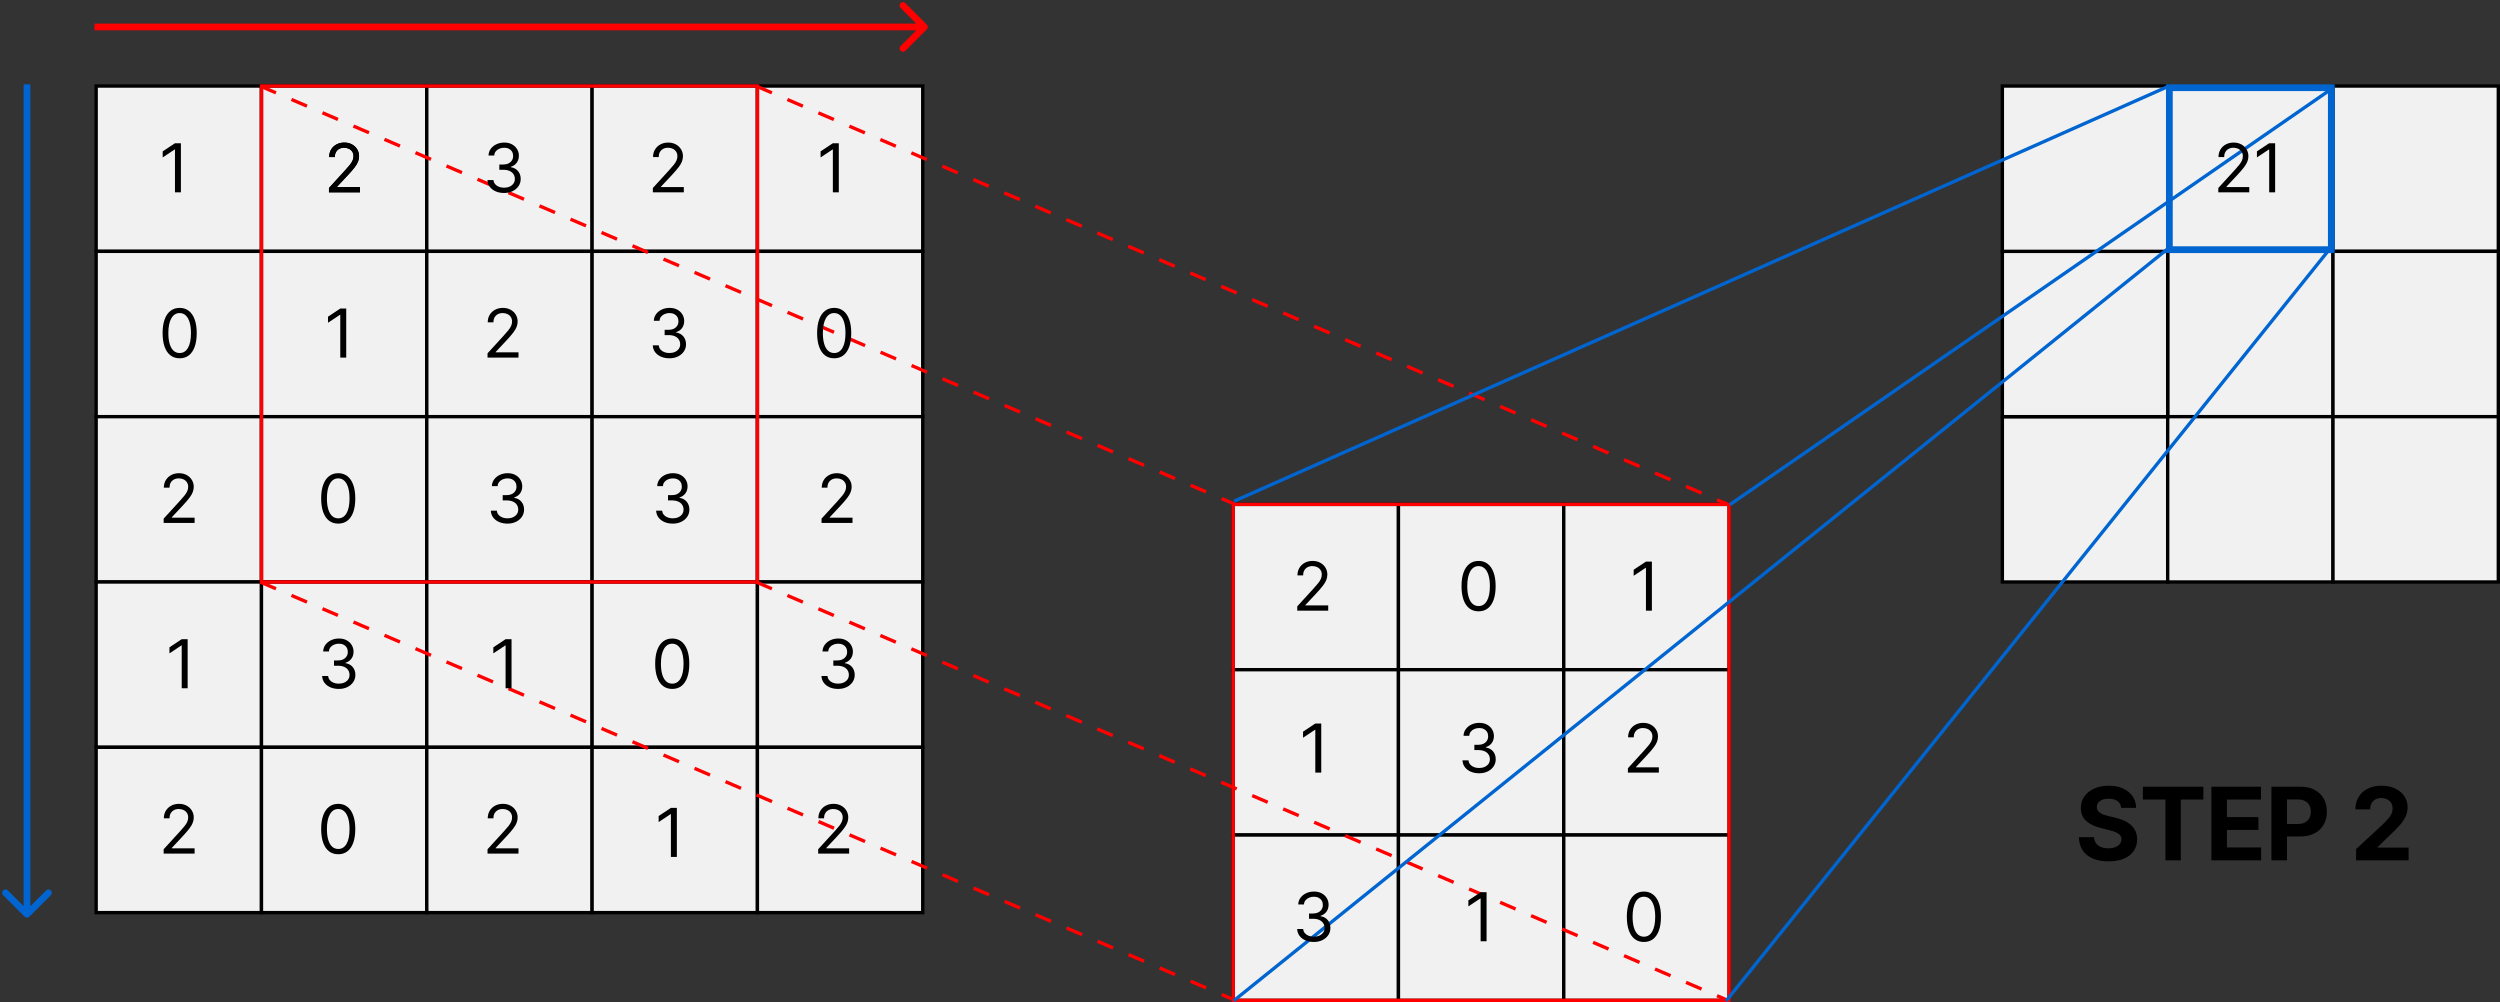 <svg width="741" height="297" viewBox="0 0 741 297" fill="none" xmlns="http://www.w3.org/2000/svg">
<rect x="0" y="0" width="741" height="297" fill="#333333" stroke="none"/>
<rect x="28.5" y="25.5" width="49" height="49" fill="#F1F1F1" stroke="black"/>
<rect x="77.5" y="25.5" width="49" height="49" fill="#F1F1F1" stroke="black"/>
<rect x="126.5" y="25.5" width="49" height="49" fill="#F1F1F1" stroke="black"/>
<rect x="175.5" y="25.5" width="49" height="49" fill="#F1F1F1" stroke="black"/>
<rect x="224.5" y="25.5" width="49" height="49" fill="#F1F1F1" stroke="black"/>
<rect x="28.5" y="74.5" width="49" height="49" fill="#F1F1F1" stroke="black"/>
<rect x="77.5" y="74.5" width="49" height="49" fill="#F1F1F1" stroke="black"/>
<rect x="126.5" y="74.5" width="49" height="49" fill="#F1F1F1" stroke="black"/>
<rect x="175.5" y="74.5" width="49" height="49" fill="#F1F1F1" stroke="black"/>
<rect x="224.5" y="74.5" width="49" height="49" fill="#F1F1F1" stroke="black"/>
<rect x="28.5" y="123.5" width="49" height="49" fill="#F1F1F1" stroke="black"/>
<rect x="77.5" y="123.5" width="49" height="49" fill="#F1F1F1" stroke="black"/>
<rect x="126.5" y="123.5" width="49" height="49" fill="#F1F1F1" stroke="black"/>
<rect x="175.5" y="123.5" width="49" height="49" fill="#F1F1F1" stroke="black"/>
<rect x="224.5" y="123.5" width="49" height="49" fill="#F1F1F1" stroke="black"/>
<rect x="28.5" y="172.5" width="49" height="49" fill="#F1F1F1" stroke="black"/>
<rect x="77.5" y="172.5" width="49" height="49" fill="#F1F1F1" stroke="black"/>
<rect x="126.5" y="172.5" width="49" height="49" fill="#F1F1F1" stroke="black"/>
<rect x="175.5" y="172.5" width="49" height="49" fill="#F1F1F1" stroke="black"/>
<rect x="224.5" y="172.5" width="49" height="49" fill="#F1F1F1" stroke="black"/>
<rect x="28.5" y="221.5" width="49" height="49" fill="#F1F1F1" stroke="black"/>
<rect x="77.5" y="221.5" width="49" height="49" fill="#F1F1F1" stroke="black"/>
<rect x="126.5" y="221.5" width="49" height="49" fill="#F1F1F1" stroke="black"/>
<rect x="175.5" y="221.5" width="49" height="49" fill="#F1F1F1" stroke="black"/>
<rect x="224.5" y="221.5" width="49" height="49" fill="#F1F1F1" stroke="black"/>
<rect x="365.5" y="149.5" width="49" height="49" fill="#F1F1F1" stroke="black"/>
<rect x="414.5" y="149.5" width="49" height="49" fill="#F1F1F1" stroke="black"/>
<rect x="463.5" y="149.5" width="49" height="49" fill="#F1F1F1" stroke="black"/>
<rect x="365.5" y="198.5" width="49" height="49" fill="#F1F1F1" stroke="black"/>
<rect x="414.5" y="198.5" width="49" height="49" fill="#F1F1F1" stroke="black"/>
<rect x="463.5" y="198.5" width="49" height="49" fill="#F1F1F1" stroke="black"/>
<rect x="365.5" y="247.5" width="49" height="49" fill="#F1F1F1" stroke="black"/>
<rect x="414.5" y="247.5" width="49" height="49" fill="#F1F1F1" stroke="black"/>
<rect x="463.5" y="247.5" width="49" height="49" fill="#F1F1F1" stroke="black"/>
<rect x="691.5" y="25.5" width="49" height="49" fill="#F1F1F1" stroke="black"/>
<rect x="642.5" y="74.5" width="49" height="49" fill="#F1F1F1" stroke="black"/>
<rect x="691.5" y="74.5" width="49" height="49" fill="#F1F1F1" stroke="black"/>
<rect x="593.5" y="123.5" width="49" height="49" fill="#F1F1F1" stroke="black"/>
<rect x="642.5" y="123.5" width="49" height="49" fill="#F1F1F1" stroke="black"/>
<rect x="691.5" y="123.5" width="49" height="49" fill="#F1F1F1" stroke="black"/>
<rect x="77.5" y="25.5" width="147" height="147" stroke="#FF0000"/>
<rect x="365.5" y="149.5" width="147" height="147" stroke="#FF0000"/>
<path d="M274.707 8.707C275.098 8.317 275.098 7.683 274.707 7.293L268.343 0.929C267.953 0.538 267.319 0.538 266.929 0.929C266.538 1.319 266.538 1.953 266.929 2.343L272.586 8L266.929 13.657C266.538 14.047 266.538 14.681 266.929 15.071C267.319 15.462 267.953 15.462 268.343 15.071L274.707 8.707ZM28 9L151 9L151 7L28 7L28 9ZM151 9L274 9L274 7L151 7L151 9Z" fill="#FF0000"/>
<path d="M7.293 271.707C7.683 272.098 8.317 272.098 8.707 271.707L15.071 265.343C15.462 264.953 15.462 264.319 15.071 263.929C14.681 263.538 14.047 263.538 13.657 263.929L8 269.586L2.343 263.929C1.953 263.538 1.319 263.538 0.929 263.929C0.538 264.319 0.538 264.953 0.929 265.343L7.293 271.707ZM7 25L7 271L9 271L9 25L7 25Z" fill="#0065D0"/>
<line x1="224.198" y1="25.541" x2="512.198" y2="149.541" stroke="#FF0000" stroke-dasharray="5 5"/>
<line x1="224.198" y1="172.541" x2="512.198" y2="296.541" stroke="#FF0000" stroke-dasharray="5 5"/>
<line x1="77.197" y1="25.541" x2="366.197" y2="149.541" stroke="#FF0000" stroke-dasharray="5 5"/>
<line x1="77.197" y1="172.541" x2="366.197" y2="296.541" stroke="#FF0000" stroke-dasharray="5 5"/>
<rect x="593.5" y="74.5" width="49" height="49" fill="#F1F1F1" stroke="black"/>
<line x1="511.61" y1="296.687" x2="690.61" y2="73.687" stroke="#0065D0"/>
<rect x="593.5" y="25.5" width="49" height="49" fill="#F1F1F1" stroke="black"/>
<path d="M628.732 239.457C628.647 238.597 628.281 237.93 627.635 237.454C626.989 236.978 626.112 236.74 625.004 236.74C624.251 236.74 623.615 236.847 623.097 237.06C622.578 237.266 622.18 237.553 621.903 237.923C621.634 238.292 621.499 238.711 621.499 239.18C621.484 239.57 621.566 239.911 621.744 240.202C621.928 240.494 622.18 240.746 622.5 240.959C622.82 241.165 623.189 241.346 623.608 241.502C624.027 241.651 624.474 241.779 624.95 241.886L626.911 242.354C627.862 242.567 628.736 242.852 629.531 243.207C630.327 243.562 631.016 243.999 631.598 244.517C632.18 245.036 632.631 245.646 632.951 246.349C633.278 247.053 633.445 247.859 633.452 248.768C633.445 250.103 633.104 251.261 632.429 252.241C631.761 253.214 630.795 253.97 629.531 254.51C628.274 255.043 626.758 255.309 624.982 255.309C623.221 255.309 621.687 255.039 620.38 254.499C619.08 253.96 618.065 253.161 617.333 252.102C616.609 251.037 616.229 249.719 616.193 248.15H620.657C620.707 248.881 620.916 249.492 621.286 249.982C621.662 250.465 622.163 250.831 622.788 251.08C623.42 251.321 624.134 251.442 624.929 251.442C625.71 251.442 626.388 251.328 626.964 251.101C627.546 250.874 627.997 250.558 628.317 250.153C628.636 249.748 628.796 249.283 628.796 248.757C628.796 248.267 628.651 247.855 628.359 247.521C628.075 247.187 627.656 246.903 627.102 246.669C626.555 246.435 625.884 246.222 625.089 246.03L622.713 245.433C620.874 244.986 619.421 244.286 618.356 243.335C617.29 242.383 616.761 241.101 616.768 239.489C616.761 238.168 617.113 237.013 617.823 236.026C618.54 235.039 619.524 234.268 620.774 233.714C622.024 233.161 623.445 232.884 625.036 232.884C626.655 232.884 628.068 233.161 629.276 233.714C630.49 234.268 631.435 235.039 632.109 236.026C632.784 237.013 633.132 238.157 633.153 239.457H628.732ZM635.154 236.985V233.182H653.073V236.985H646.393V255H641.833V236.985H635.154ZM655.454 255V233.182H670.155V236.985H660.066V242.184H669.399V245.987H660.066V251.197H670.198V255H655.454ZM673.253 255V233.182H681.861C683.515 233.182 684.925 233.498 686.09 234.13C687.255 234.755 688.143 235.625 688.753 236.74C689.371 237.848 689.68 239.126 689.68 240.575C689.68 242.024 689.368 243.303 688.743 244.411C688.118 245.518 687.212 246.381 686.026 246.999C684.847 247.617 683.42 247.926 681.743 247.926H676.257V244.229H680.998C681.886 244.229 682.617 244.077 683.192 243.771C683.775 243.459 684.208 243.029 684.492 242.482C684.783 241.928 684.929 241.293 684.929 240.575C684.929 239.851 684.783 239.219 684.492 238.679C684.208 238.132 683.775 237.71 683.192 237.411C682.61 237.106 681.871 236.953 680.976 236.953H677.866V255H673.253ZM698.352 255V251.676L706.118 244.485C706.779 243.846 707.333 243.271 707.78 242.759C708.235 242.248 708.579 241.747 708.814 241.257C709.048 240.76 709.165 240.224 709.165 239.648C709.165 239.009 709.02 238.459 708.728 237.997C708.437 237.528 708.04 237.17 707.535 236.921C707.031 236.665 706.459 236.538 705.82 236.538C705.152 236.538 704.57 236.673 704.073 236.942C703.576 237.212 703.192 237.599 702.922 238.104C702.652 238.608 702.518 239.208 702.518 239.904H698.139C698.139 238.477 698.462 237.237 699.108 236.186C699.755 235.135 700.66 234.322 701.825 233.746C702.99 233.171 704.332 232.884 705.852 232.884C707.415 232.884 708.775 233.161 709.932 233.714C711.097 234.261 712.003 235.021 712.649 235.994C713.295 236.967 713.618 238.082 713.618 239.339C713.618 240.163 713.455 240.977 713.128 241.779C712.809 242.582 712.237 243.473 711.413 244.453C710.589 245.426 709.428 246.594 707.929 247.958L704.744 251.08V251.229H713.906V255H698.352Z" fill="black"/>
<rect x="643" y="26" width="48" height="48" fill="#F1F1F1" stroke="#0065D0" stroke-width="2"/>
<line x1="365.797" y1="148.543" x2="642.797" y2="25.543" stroke="#0065D0"/>
<line x1="365.686" y1="296.611" x2="642.686" y2="73.611" stroke="#0065D0"/>
<line x1="512.716" y1="149.589" x2="690.716" y2="26.589" stroke="#0065D0"/>
<path d="M657.506 57V55.722L662.307 50.466C662.87 49.85 663.334 49.315 663.699 48.861C664.063 48.401 664.333 47.971 664.509 47.568C664.688 47.161 664.778 46.735 664.778 46.29C664.778 45.778 664.655 45.336 664.409 44.962C664.168 44.588 663.836 44.299 663.415 44.095C662.993 43.892 662.52 43.79 661.994 43.79C661.436 43.79 660.948 43.906 660.531 44.138C660.119 44.365 659.8 44.685 659.572 45.097C659.35 45.508 659.239 45.992 659.239 46.545H657.562C657.562 45.693 657.759 44.945 658.152 44.301C658.545 43.657 659.08 43.155 659.757 42.795C660.439 42.436 661.204 42.256 662.051 42.256C662.903 42.256 663.659 42.436 664.317 42.795C664.975 43.155 665.491 43.641 665.865 44.251C666.239 44.862 666.426 45.542 666.426 46.29C666.426 46.825 666.329 47.348 666.135 47.859C665.946 48.366 665.614 48.932 665.141 49.557C664.672 50.177 664.021 50.935 663.188 51.83L659.92 55.324V55.438H666.682V57H657.506ZM674.349 42.455V57H672.587V44.301H672.502L668.951 46.659V44.869L672.587 42.455H674.349Z" fill="black"/>
<path d="M489.619 166.455V181H487.858V168.301H487.773L484.222 170.659V168.869L487.858 166.455H489.619Z" fill="black"/>
<path d="M440.619 264.455V279H438.858V266.301H438.773L435.222 268.659V266.869L438.858 264.455H440.619Z" fill="black"/>
<path d="M391.619 214.455V229H389.858V216.301H389.773L386.222 218.659V216.869L389.858 214.455H391.619Z" fill="black"/>
<path d="M487.25 279.199C486.18 279.199 485.268 278.908 484.516 278.325C483.763 277.738 483.188 276.888 482.79 275.776C482.392 274.658 482.193 273.309 482.193 271.727C482.193 270.155 482.392 268.813 482.79 267.7C483.192 266.583 483.77 265.731 484.523 265.143C485.28 264.552 486.189 264.256 487.25 264.256C488.311 264.256 489.217 264.552 489.97 265.143C490.728 265.731 491.305 266.583 491.703 267.7C492.106 268.813 492.307 270.155 492.307 271.727C492.307 273.309 492.108 274.658 491.71 275.776C491.312 276.888 490.737 277.738 489.984 278.325C489.232 278.908 488.32 279.199 487.25 279.199ZM487.25 277.636C488.311 277.636 489.134 277.125 489.722 276.102C490.309 275.08 490.602 273.621 490.602 271.727C490.602 270.468 490.467 269.395 490.197 268.51C489.932 267.625 489.549 266.95 489.047 266.486C488.55 266.022 487.951 265.79 487.25 265.79C486.199 265.79 485.377 266.308 484.786 267.345C484.194 268.377 483.898 269.838 483.898 271.727C483.898 272.987 484.03 274.057 484.295 274.938C484.561 275.818 484.942 276.488 485.439 276.947C485.941 277.407 486.545 277.636 487.25 277.636Z" fill="black"/>
<path d="M438.25 181.199C437.18 181.199 436.268 180.908 435.516 180.325C434.763 179.738 434.188 178.888 433.79 177.776C433.392 176.658 433.193 175.309 433.193 173.727C433.193 172.155 433.392 170.813 433.79 169.7C434.192 168.583 434.77 167.731 435.523 167.143C436.28 166.552 437.189 166.256 438.25 166.256C439.311 166.256 440.217 166.552 440.97 167.143C441.728 167.731 442.305 168.583 442.703 169.7C443.106 170.813 443.307 172.155 443.307 173.727C443.307 175.309 443.108 176.658 442.71 177.776C442.312 178.888 441.737 179.738 440.984 180.325C440.232 180.908 439.32 181.199 438.25 181.199ZM438.25 179.636C439.311 179.636 440.134 179.125 440.722 178.102C441.309 177.08 441.602 175.621 441.602 173.727C441.602 172.468 441.467 171.395 441.197 170.51C440.932 169.625 440.549 168.95 440.047 168.486C439.55 168.022 438.951 167.79 438.25 167.79C437.199 167.79 436.377 168.308 435.786 169.345C435.194 170.377 434.898 171.838 434.898 173.727C434.898 174.987 435.03 176.057 435.295 176.938C435.561 177.818 435.942 178.488 436.439 178.947C436.941 179.407 437.545 179.636 438.25 179.636Z" fill="black"/>
<path d="M482.506 229V227.722L487.307 222.466C487.87 221.85 488.334 221.315 488.699 220.861C489.063 220.402 489.333 219.971 489.509 219.568C489.688 219.161 489.778 218.735 489.778 218.29C489.778 217.778 489.655 217.336 489.409 216.962C489.168 216.588 488.836 216.299 488.415 216.095C487.993 215.892 487.52 215.79 486.994 215.79C486.436 215.79 485.948 215.906 485.531 216.138C485.119 216.365 484.8 216.685 484.572 217.097C484.35 217.509 484.239 217.991 484.239 218.545H482.562C482.562 217.693 482.759 216.945 483.152 216.301C483.545 215.657 484.08 215.155 484.757 214.795C485.439 214.436 486.204 214.256 487.051 214.256C487.903 214.256 488.659 214.436 489.317 214.795C489.975 215.155 490.491 215.641 490.865 216.251C491.239 216.862 491.426 217.542 491.426 218.29C491.426 218.825 491.329 219.348 491.135 219.859C490.946 220.366 490.614 220.932 490.141 221.557C489.672 222.177 489.021 222.935 488.188 223.83L484.92 227.324V227.438H491.682V229H482.506Z" fill="black"/>
<path d="M384.506 181V179.722L389.307 174.466C389.87 173.85 390.334 173.315 390.699 172.861C391.063 172.402 391.333 171.971 391.509 171.568C391.688 171.161 391.778 170.735 391.778 170.29C391.778 169.778 391.655 169.336 391.409 168.962C391.168 168.588 390.836 168.299 390.415 168.095C389.993 167.892 389.52 167.79 388.994 167.79C388.436 167.79 387.948 167.906 387.531 168.138C387.119 168.365 386.8 168.685 386.572 169.097C386.35 169.509 386.239 169.991 386.239 170.545H384.562C384.562 169.693 384.759 168.945 385.152 168.301C385.545 167.657 386.08 167.155 386.757 166.795C387.439 166.436 388.204 166.256 389.051 166.256C389.903 166.256 390.659 166.436 391.317 166.795C391.975 167.155 392.491 167.641 392.865 168.251C393.239 168.862 393.426 169.542 393.426 170.29C393.426 170.825 393.329 171.348 393.135 171.859C392.946 172.366 392.614 172.932 392.141 173.557C391.672 174.177 391.021 174.935 390.188 175.83L386.92 179.324V179.438H393.682V181H384.506Z" fill="black"/>
<path d="M438.42 229.199C437.483 229.199 436.647 229.038 435.913 228.716C435.184 228.394 434.604 227.946 434.173 227.374C433.747 226.796 433.515 226.126 433.477 225.364H435.267C435.305 225.832 435.466 226.237 435.75 226.578C436.034 226.914 436.406 227.175 436.865 227.359C437.324 227.544 437.833 227.636 438.392 227.636C439.017 227.636 439.571 227.527 440.054 227.31C440.537 227.092 440.916 226.789 441.19 226.401C441.465 226.012 441.602 225.562 441.602 225.051C441.602 224.516 441.47 224.045 441.205 223.638C440.939 223.226 440.551 222.904 440.04 222.672C439.528 222.44 438.903 222.324 438.165 222.324H437V220.761H438.165C438.742 220.761 439.249 220.657 439.685 220.449C440.125 220.241 440.468 219.947 440.714 219.568C440.965 219.189 441.091 218.744 441.091 218.233C441.091 217.741 440.982 217.312 440.764 216.947C440.546 216.583 440.239 216.299 439.841 216.095C439.448 215.892 438.984 215.79 438.449 215.79C437.947 215.79 437.473 215.882 437.028 216.067C436.588 216.247 436.228 216.509 435.949 216.855C435.67 217.196 435.518 217.608 435.494 218.091H433.79C433.818 217.329 434.048 216.661 434.479 216.088C434.91 215.51 435.473 215.061 436.169 214.739C436.87 214.417 437.639 214.256 438.477 214.256C439.377 214.256 440.149 214.438 440.793 214.803C441.437 215.162 441.931 215.638 442.277 216.23C442.623 216.822 442.795 217.461 442.795 218.148C442.795 218.967 442.58 219.665 442.149 220.243C441.723 220.821 441.143 221.221 440.409 221.443V221.557C441.328 221.708 442.045 222.099 442.561 222.729C443.077 223.354 443.335 224.128 443.335 225.051C443.335 225.842 443.12 226.552 442.689 227.182C442.263 227.807 441.68 228.299 440.942 228.659C440.203 229.019 439.363 229.199 438.42 229.199Z" fill="black"/>
<path d="M389.42 279.199C388.483 279.199 387.647 279.038 386.913 278.716C386.184 278.394 385.604 277.946 385.173 277.374C384.747 276.796 384.515 276.126 384.477 275.364H386.267C386.305 275.832 386.466 276.237 386.75 276.578C387.034 276.914 387.406 277.175 387.865 277.359C388.324 277.544 388.833 277.636 389.392 277.636C390.017 277.636 390.571 277.527 391.054 277.31C391.537 277.092 391.916 276.789 392.19 276.401C392.465 276.012 392.602 275.562 392.602 275.051C392.602 274.516 392.47 274.045 392.205 273.638C391.939 273.226 391.551 272.904 391.04 272.672C390.528 272.44 389.903 272.324 389.165 272.324H388V270.761H389.165C389.742 270.761 390.249 270.657 390.685 270.449C391.125 270.241 391.468 269.947 391.714 269.568C391.965 269.189 392.091 268.744 392.091 268.233C392.091 267.741 391.982 267.312 391.764 266.947C391.546 266.583 391.239 266.299 390.841 266.095C390.448 265.892 389.984 265.79 389.449 265.79C388.947 265.79 388.473 265.882 388.028 266.067C387.588 266.247 387.228 266.509 386.949 266.855C386.67 267.196 386.518 267.608 386.494 268.091H384.79C384.818 267.329 385.048 266.661 385.479 266.088C385.91 265.51 386.473 265.061 387.169 264.739C387.87 264.417 388.639 264.256 389.477 264.256C390.377 264.256 391.149 264.438 391.793 264.803C392.437 265.162 392.931 265.638 393.277 266.23C393.623 266.822 393.795 267.461 393.795 268.148C393.795 268.967 393.58 269.665 393.149 270.243C392.723 270.821 392.143 271.221 391.409 271.443V271.557C392.328 271.708 393.045 272.099 393.561 272.729C394.077 273.354 394.335 274.128 394.335 275.051C394.335 275.842 394.12 276.552 393.689 277.182C393.263 277.807 392.68 278.299 391.942 278.659C391.203 279.019 390.363 279.199 389.42 279.199Z" fill="black"/>
<path d="M53.619 42.455V57H51.858V44.301H51.773L48.222 46.659V44.869L51.858 42.455H53.619Z" fill="black"/>
<path d="M102.619 91.454V106H100.858V93.301H100.773L97.222 95.659V93.869L100.858 91.454H102.619Z" fill="black"/>
<path d="M200.619 239.455V254H198.858V241.301H198.773L195.222 243.659V241.869L198.858 239.455H200.619Z" fill="black"/>
<path d="M151.619 189.455V204H149.858V191.301H149.773L146.222 193.659V191.869L149.858 189.455H151.619Z" fill="black"/>
<path d="M55.619 189.455V204H53.858V191.301H53.773L50.222 193.659V191.869L53.858 189.455H55.619Z" fill="black"/>
<path d="M53.25 106.199C52.18 106.199 51.269 105.908 50.516 105.325C49.763 104.738 49.188 103.888 48.79 102.776C48.392 101.658 48.193 100.309 48.193 98.727C48.193 97.155 48.392 95.813 48.79 94.7C49.192 93.583 49.77 92.731 50.523 92.144C51.28 91.552 52.189 91.256 53.25 91.256C54.311 91.256 55.217 91.552 55.97 92.144C56.728 92.731 57.305 93.583 57.703 94.7C58.106 95.813 58.307 97.155 58.307 98.727C58.307 100.309 58.108 101.658 57.71 102.776C57.312 103.888 56.737 104.738 55.984 105.325C55.231 105.908 54.32 106.199 53.25 106.199ZM53.25 104.636C54.311 104.636 55.135 104.125 55.722 103.102C56.309 102.08 56.602 100.621 56.602 98.727C56.602 97.468 56.467 96.395 56.197 95.51C55.932 94.624 55.549 93.95 55.047 93.486C54.55 93.022 53.951 92.79 53.25 92.79C52.199 92.79 51.377 93.308 50.785 94.345C50.194 95.377 49.898 96.838 49.898 98.727C49.898 99.987 50.03 101.057 50.295 101.938C50.561 102.818 50.942 103.488 51.439 103.947C51.941 104.407 52.544 104.636 53.25 104.636Z" fill="black"/>
<path d="M100.25 253.199C99.18 253.199 98.269 252.908 97.516 252.325C96.763 251.738 96.188 250.888 95.79 249.776C95.392 248.658 95.193 247.309 95.193 245.727C95.193 244.155 95.392 242.813 95.79 241.7C96.192 240.583 96.77 239.731 97.523 239.143C98.28 238.552 99.189 238.256 100.25 238.256C101.311 238.256 102.217 238.552 102.97 239.143C103.728 239.731 104.305 240.583 104.703 241.7C105.106 242.813 105.307 244.155 105.307 245.727C105.307 247.309 105.108 248.658 104.71 249.776C104.312 250.888 103.737 251.738 102.984 252.325C102.232 252.908 101.32 253.199 100.25 253.199ZM100.25 251.636C101.311 251.636 102.134 251.125 102.722 250.102C103.309 249.08 103.602 247.621 103.602 245.727C103.602 244.468 103.467 243.395 103.197 242.51C102.932 241.625 102.549 240.95 102.047 240.486C101.55 240.022 100.951 239.79 100.25 239.79C99.199 239.79 98.377 240.308 97.785 241.345C97.194 242.377 96.898 243.838 96.898 245.727C96.898 246.987 97.03 248.057 97.296 248.938C97.561 249.818 97.942 250.488 98.439 250.947C98.941 251.407 99.544 251.636 100.25 251.636Z" fill="black"/>
<path d="M199.25 204.199C198.18 204.199 197.268 203.908 196.516 203.325C195.763 202.738 195.188 201.888 194.79 200.776C194.392 199.658 194.193 198.309 194.193 196.727C194.193 195.155 194.392 193.813 194.79 192.7C195.192 191.583 195.77 190.731 196.523 190.143C197.28 189.552 198.189 189.256 199.25 189.256C200.311 189.256 201.217 189.552 201.97 190.143C202.728 190.731 203.305 191.583 203.703 192.7C204.106 193.813 204.307 195.155 204.307 196.727C204.307 198.309 204.108 199.658 203.71 200.776C203.312 201.888 202.737 202.738 201.984 203.325C201.232 203.908 200.32 204.199 199.25 204.199ZM199.25 202.636C200.311 202.636 201.134 202.125 201.722 201.102C202.309 200.08 202.602 198.621 202.602 196.727C202.602 195.468 202.467 194.395 202.197 193.51C201.932 192.625 201.549 191.95 201.047 191.486C200.55 191.022 199.951 190.79 199.25 190.79C198.199 190.79 197.377 191.308 196.786 192.345C196.194 193.377 195.898 194.838 195.898 196.727C195.898 197.987 196.03 199.057 196.295 199.938C196.561 200.818 196.942 201.488 197.439 201.947C197.941 202.407 198.545 202.636 199.25 202.636Z" fill="black"/>
<path d="M100.25 155.199C99.18 155.199 98.269 154.908 97.516 154.325C96.763 153.738 96.188 152.888 95.79 151.776C95.392 150.658 95.193 149.309 95.193 147.727C95.193 146.155 95.392 144.813 95.79 143.7C96.192 142.583 96.77 141.731 97.523 141.143C98.28 140.552 99.189 140.256 100.25 140.256C101.311 140.256 102.217 140.552 102.97 141.143C103.728 141.731 104.305 142.583 104.703 143.7C105.106 144.813 105.307 146.155 105.307 147.727C105.307 149.309 105.108 150.658 104.71 151.776C104.312 152.888 103.737 153.738 102.984 154.325C102.232 154.908 101.32 155.199 100.25 155.199ZM100.25 153.636C101.311 153.636 102.134 153.125 102.722 152.102C103.309 151.08 103.602 149.621 103.602 147.727C103.602 146.468 103.467 145.395 103.197 144.51C102.932 143.625 102.549 142.95 102.047 142.486C101.55 142.022 100.951 141.79 100.25 141.79C99.199 141.79 98.377 142.308 97.785 143.345C97.194 144.377 96.898 145.838 96.898 147.727C96.898 148.987 97.03 150.057 97.296 150.938C97.561 151.818 97.942 152.488 98.439 152.947C98.941 153.407 99.544 153.636 100.25 153.636Z" fill="black"/>
<path d="M247.25 106.199C246.18 106.199 245.268 105.908 244.516 105.325C243.763 104.738 243.188 103.888 242.79 102.776C242.392 101.658 242.193 100.309 242.193 98.727C242.193 97.155 242.392 95.813 242.79 94.7C243.192 93.583 243.77 92.731 244.523 92.144C245.28 91.552 246.189 91.256 247.25 91.256C248.311 91.256 249.217 91.552 249.97 92.144C250.728 92.731 251.305 93.583 251.703 94.7C252.106 95.813 252.307 97.155 252.307 98.727C252.307 100.309 252.108 101.658 251.71 102.776C251.312 103.888 250.737 104.738 249.984 105.325C249.232 105.908 248.32 106.199 247.25 106.199ZM247.25 104.636C248.311 104.636 249.134 104.125 249.722 103.102C250.309 102.08 250.602 100.621 250.602 98.727C250.602 97.468 250.467 96.395 250.197 95.51C249.932 94.624 249.549 93.95 249.047 93.486C248.55 93.022 247.951 92.79 247.25 92.79C246.199 92.79 245.377 93.308 244.786 94.345C244.194 95.377 243.898 96.838 243.898 98.727C243.898 99.987 244.03 101.057 244.295 101.938C244.561 102.818 244.942 103.488 245.439 103.947C245.941 104.407 246.545 104.636 247.25 104.636Z" fill="black"/>
<path d="M97.506 57V55.722L102.307 50.466C102.87 49.85 103.334 49.315 103.699 48.861C104.063 48.401 104.333 47.971 104.509 47.568C104.688 47.161 104.778 46.735 104.778 46.29C104.778 45.778 104.655 45.336 104.409 44.962C104.168 44.588 103.836 44.299 103.415 44.095C102.993 43.892 102.52 43.79 101.994 43.79C101.436 43.79 100.948 43.906 100.531 44.138C100.119 44.365 99.8 44.685 99.572 45.097C99.35 45.508 99.239 45.992 99.239 46.545H97.562C97.562 45.693 97.759 44.945 98.152 44.301C98.545 43.657 99.08 43.155 99.757 42.795C100.439 42.436 101.204 42.256 102.051 42.256C102.903 42.256 103.659 42.436 104.317 42.795C104.975 43.155 105.491 43.641 105.865 44.251C106.239 44.862 106.426 45.542 106.426 46.29C106.426 46.825 106.329 47.348 106.135 47.859C105.946 48.366 105.614 48.932 105.141 49.557C104.672 50.177 104.021 50.935 103.188 51.83L99.921 55.324V55.438H106.682V57H97.506Z" fill="black"/>
<path d="M97.506 57V55.722L102.307 50.466C102.87 49.85 103.334 49.315 103.699 48.861C104.063 48.401 104.333 47.971 104.509 47.568C104.688 47.161 104.778 46.735 104.778 46.29C104.778 45.778 104.655 45.336 104.409 44.962C104.168 44.588 103.836 44.299 103.415 44.095C102.993 43.892 102.52 43.79 101.994 43.79C101.436 43.79 100.948 43.906 100.531 44.138C100.119 44.365 99.8 44.685 99.572 45.097C99.35 45.508 99.239 45.992 99.239 46.545H97.562C97.562 45.693 97.759 44.945 98.152 44.301C98.545 43.657 99.08 43.155 99.757 42.795C100.439 42.436 101.204 42.256 102.051 42.256C102.903 42.256 103.659 42.436 104.317 42.795C104.975 43.155 105.491 43.641 105.865 44.251C106.239 44.862 106.426 45.542 106.426 46.29C106.426 46.825 106.329 47.348 106.135 47.859C105.946 48.366 105.614 48.932 105.141 49.557C104.672 50.177 104.021 50.935 103.188 51.83L99.921 55.324V55.438H106.682V57H97.506Z" fill="black"/>
<path d="M149.42 57.199C148.483 57.199 147.647 57.038 146.913 56.716C146.184 56.394 145.604 55.947 145.173 55.374C144.747 54.796 144.515 54.126 144.477 53.364H146.267C146.305 53.832 146.466 54.237 146.75 54.578C147.034 54.914 147.406 55.175 147.865 55.359C148.324 55.544 148.833 55.636 149.392 55.636C150.017 55.636 150.571 55.528 151.054 55.31C151.537 55.092 151.916 54.789 152.19 54.401C152.465 54.012 152.602 53.562 152.602 53.051C152.602 52.516 152.47 52.045 152.205 51.638C151.939 51.226 151.551 50.904 151.04 50.672C150.528 50.44 149.903 50.324 149.165 50.324H148V48.761H149.165C149.742 48.761 150.249 48.657 150.685 48.449C151.125 48.24 151.468 47.947 151.714 47.568C151.965 47.189 152.091 46.744 152.091 46.233C152.091 45.74 151.982 45.312 151.764 44.947C151.546 44.583 151.239 44.299 150.841 44.095C150.448 43.892 149.984 43.79 149.449 43.79C148.947 43.79 148.473 43.882 148.028 44.067C147.588 44.247 147.228 44.51 146.949 44.855C146.67 45.196 146.518 45.608 146.494 46.091H144.79C144.818 45.329 145.048 44.661 145.479 44.088C145.91 43.51 146.473 43.061 147.169 42.739C147.87 42.417 148.639 42.256 149.477 42.256C150.377 42.256 151.149 42.438 151.793 42.803C152.437 43.162 152.931 43.638 153.277 44.23C153.623 44.822 153.795 45.461 153.795 46.148C153.795 46.967 153.58 47.665 153.149 48.243C152.723 48.821 152.143 49.221 151.409 49.443V49.557C152.328 49.708 153.045 50.099 153.561 50.729C154.077 51.354 154.335 52.128 154.335 53.051C154.335 53.842 154.12 54.552 153.689 55.182C153.263 55.807 152.68 56.299 151.942 56.659C151.203 57.019 150.363 57.199 149.42 57.199Z" fill="black"/>
<path d="M144.506 106V104.722L149.307 99.466C149.87 98.85 150.334 98.315 150.699 97.861C151.063 97.401 151.333 96.971 151.509 96.568C151.688 96.161 151.778 95.735 151.778 95.29C151.778 94.778 151.655 94.336 151.409 93.962C151.168 93.588 150.836 93.299 150.415 93.095C149.993 92.892 149.52 92.79 148.994 92.79C148.436 92.79 147.948 92.906 147.531 93.138C147.119 93.365 146.8 93.685 146.572 94.097C146.35 94.508 146.239 94.992 146.239 95.546H144.562C144.562 94.693 144.759 93.945 145.152 93.301C145.545 92.657 146.08 92.155 146.757 91.796C147.439 91.436 148.204 91.256 149.051 91.256C149.903 91.256 150.659 91.436 151.317 91.796C151.975 92.155 152.491 92.641 152.865 93.251C153.239 93.862 153.426 94.542 153.426 95.29C153.426 95.825 153.329 96.348 153.135 96.859C152.946 97.366 152.614 97.932 152.141 98.557C151.672 99.177 151.021 99.935 150.188 100.83L146.92 104.324V104.438H153.682V106H144.506Z" fill="black"/>
<path d="M48.506 155V153.722L53.307 148.466C53.87 147.85 54.334 147.315 54.699 146.861C55.063 146.402 55.333 145.971 55.508 145.568C55.688 145.161 55.778 144.735 55.778 144.29C55.778 143.778 55.655 143.336 55.409 142.962C55.168 142.588 54.836 142.299 54.415 142.095C53.993 141.892 53.52 141.79 52.994 141.79C52.436 141.79 51.948 141.906 51.531 142.138C51.119 142.365 50.8 142.685 50.572 143.097C50.35 143.509 50.239 143.991 50.239 144.545H48.562C48.562 143.693 48.759 142.945 49.152 142.301C49.545 141.657 50.08 141.155 50.757 140.795C51.439 140.436 52.204 140.256 53.051 140.256C53.903 140.256 54.659 140.436 55.317 140.795C55.975 141.155 56.491 141.641 56.865 142.251C57.239 142.862 57.426 143.542 57.426 144.29C57.426 144.825 57.329 145.348 57.135 145.859C56.946 146.366 56.614 146.932 56.141 147.557C55.672 148.177 55.021 148.935 54.188 149.83L50.92 153.324V153.438H57.682V155H48.506Z" fill="black"/>
<path d="M242.506 253V251.722L247.307 246.466C247.87 245.85 248.334 245.315 248.699 244.861C249.063 244.402 249.333 243.971 249.509 243.568C249.688 243.161 249.778 242.735 249.778 242.29C249.778 241.778 249.655 241.336 249.409 240.962C249.168 240.588 248.836 240.299 248.415 240.095C247.993 239.892 247.52 239.79 246.994 239.79C246.436 239.79 245.948 239.906 245.531 240.138C245.119 240.365 244.8 240.685 244.572 241.097C244.35 241.509 244.239 241.991 244.239 242.545H242.562C242.562 241.693 242.759 240.945 243.152 240.301C243.545 239.657 244.08 239.155 244.757 238.795C245.439 238.436 246.204 238.256 247.051 238.256C247.903 238.256 248.659 238.436 249.317 238.795C249.975 239.155 250.491 239.641 250.865 240.251C251.239 240.862 251.426 241.542 251.426 242.29C251.426 242.825 251.329 243.348 251.135 243.859C250.946 244.366 250.614 244.932 250.141 245.557C249.672 246.177 249.021 246.935 248.188 247.83L244.92 251.324V251.438H251.682V253H242.506Z" fill="black"/>
<path d="M48.506 253V251.722L53.307 246.466C53.87 245.85 54.334 245.315 54.699 244.861C55.063 244.402 55.333 243.971 55.508 243.568C55.688 243.161 55.778 242.735 55.778 242.29C55.778 241.778 55.655 241.336 55.409 240.962C55.168 240.588 54.836 240.299 54.415 240.095C53.993 239.892 53.52 239.79 52.994 239.79C52.436 239.79 51.948 239.906 51.531 240.138C51.119 240.365 50.8 240.685 50.572 241.097C50.35 241.509 50.239 241.991 50.239 242.545H48.562C48.562 241.693 48.759 240.945 49.152 240.301C49.545 239.657 50.08 239.155 50.757 238.795C51.439 238.436 52.204 238.256 53.051 238.256C53.903 238.256 54.659 238.436 55.317 238.795C55.975 239.155 56.491 239.641 56.865 240.251C57.239 240.862 57.426 241.542 57.426 242.29C57.426 242.825 57.329 243.348 57.135 243.859C56.946 244.366 56.614 244.932 56.141 245.557C55.672 246.177 55.021 246.935 54.188 247.83L50.92 251.324V251.438H57.682V253H48.506Z" fill="black"/>
<path d="M144.506 253V251.722L149.307 246.466C149.87 245.85 150.334 245.315 150.699 244.861C151.063 244.402 151.333 243.971 151.509 243.568C151.688 243.161 151.778 242.735 151.778 242.29C151.778 241.778 151.655 241.336 151.409 240.962C151.168 240.588 150.836 240.299 150.415 240.095C149.993 239.892 149.52 239.79 148.994 239.79C148.436 239.79 147.948 239.906 147.531 240.138C147.119 240.365 146.8 240.685 146.572 241.097C146.35 241.509 146.239 241.991 146.239 242.545H144.562C144.562 241.693 144.759 240.945 145.152 240.301C145.545 239.657 146.08 239.155 146.757 238.795C147.439 238.436 148.204 238.256 149.051 238.256C149.903 238.256 150.659 238.436 151.317 238.795C151.975 239.155 152.491 239.641 152.865 240.251C153.239 240.862 153.426 241.542 153.426 242.29C153.426 242.825 153.329 243.348 153.135 243.859C152.946 244.366 152.614 244.932 152.141 245.557C151.672 246.177 151.021 246.935 150.188 247.83L146.92 251.324V251.438H153.682V253H144.506Z" fill="black"/>
<path d="M243.506 155V153.722L248.307 148.466C248.87 147.85 249.334 147.315 249.699 146.861C250.063 146.402 250.333 145.971 250.509 145.568C250.688 145.161 250.778 144.735 250.778 144.29C250.778 143.778 250.655 143.336 250.409 142.962C250.168 142.588 249.836 142.299 249.415 142.095C248.993 141.892 248.52 141.79 247.994 141.79C247.436 141.79 246.948 141.906 246.531 142.138C246.119 142.365 245.8 142.685 245.572 143.097C245.35 143.509 245.239 143.991 245.239 144.545H243.562C243.562 143.693 243.759 142.945 244.152 142.301C244.545 141.657 245.08 141.155 245.757 140.795C246.439 140.436 247.204 140.256 248.051 140.256C248.903 140.256 249.659 140.436 250.317 140.795C250.975 141.155 251.491 141.641 251.865 142.251C252.239 142.862 252.426 143.542 252.426 144.29C252.426 144.825 252.329 145.348 252.135 145.859C251.946 146.366 251.614 146.932 251.141 147.557C250.672 148.177 250.021 148.935 249.188 149.83L245.92 153.324V153.438H252.682V155H243.506Z" fill="black"/>
<path d="M198.42 106.199C197.483 106.199 196.647 106.038 195.913 105.716C195.184 105.394 194.604 104.946 194.173 104.374C193.747 103.796 193.515 103.126 193.477 102.364H195.267C195.305 102.832 195.466 103.237 195.75 103.578C196.034 103.914 196.406 104.175 196.865 104.359C197.324 104.544 197.833 104.636 198.392 104.636C199.017 104.636 199.571 104.527 200.054 104.31C200.537 104.092 200.916 103.789 201.19 103.401C201.465 103.012 201.602 102.562 201.602 102.051C201.602 101.516 201.47 101.045 201.205 100.638C200.939 100.226 200.551 99.904 200.04 99.672C199.528 99.44 198.903 99.324 198.165 99.324H197V97.761H198.165C198.742 97.761 199.249 97.657 199.685 97.449C200.125 97.24 200.468 96.947 200.714 96.568C200.965 96.189 201.091 95.744 201.091 95.233C201.091 94.74 200.982 94.312 200.764 93.947C200.546 93.583 200.239 93.299 199.841 93.095C199.448 92.892 198.984 92.79 198.449 92.79C197.947 92.79 197.473 92.882 197.028 93.067C196.588 93.247 196.228 93.51 195.949 93.855C195.67 94.196 195.518 94.608 195.494 95.091H193.79C193.818 94.329 194.048 93.661 194.479 93.088C194.91 92.51 195.473 92.061 196.169 91.739C196.87 91.417 197.639 91.256 198.477 91.256C199.377 91.256 200.149 91.438 200.793 91.803C201.437 92.162 201.931 92.638 202.277 93.23C202.623 93.822 202.795 94.461 202.795 95.148C202.795 95.967 202.58 96.665 202.149 97.243C201.723 97.82 201.143 98.221 200.409 98.443V98.557C201.328 98.708 202.045 99.099 202.561 99.729C203.077 100.354 203.335 101.128 203.335 102.051C203.335 102.842 203.12 103.552 202.689 104.182C202.263 104.807 201.68 105.299 200.942 105.659C200.203 106.019 199.363 106.199 198.42 106.199Z" fill="black"/>
<path d="M100.42 204.199C99.483 204.199 98.647 204.038 97.913 203.716C97.184 203.394 96.604 202.946 96.173 202.374C95.747 201.796 95.515 201.126 95.477 200.364H97.267C97.305 200.832 97.466 201.237 97.75 201.578C98.034 201.914 98.406 202.175 98.865 202.359C99.324 202.544 99.833 202.636 100.392 202.636C101.017 202.636 101.571 202.527 102.054 202.31C102.537 202.092 102.916 201.789 103.19 201.401C103.465 201.012 103.602 200.562 103.602 200.051C103.602 199.516 103.47 199.045 103.205 198.638C102.939 198.226 102.551 197.904 102.04 197.672C101.528 197.44 100.903 197.324 100.165 197.324H99V195.761H100.165C100.742 195.761 101.249 195.657 101.685 195.449C102.125 195.241 102.468 194.947 102.714 194.568C102.965 194.189 103.091 193.744 103.091 193.233C103.091 192.741 102.982 192.312 102.764 191.947C102.546 191.583 102.239 191.299 101.841 191.095C101.448 190.892 100.984 190.79 100.449 190.79C99.947 190.79 99.474 190.882 99.028 191.067C98.588 191.247 98.228 191.509 97.949 191.855C97.669 192.196 97.518 192.608 97.494 193.091H95.79C95.818 192.329 96.048 191.661 96.479 191.088C96.91 190.51 97.473 190.061 98.169 189.739C98.87 189.417 99.639 189.256 100.477 189.256C101.377 189.256 102.149 189.438 102.793 189.803C103.437 190.162 103.931 190.638 104.277 191.23C104.623 191.822 104.795 192.461 104.795 193.148C104.795 193.967 104.58 194.665 104.149 195.243C103.723 195.821 103.143 196.221 102.409 196.443V196.557C103.328 196.708 104.045 197.099 104.561 197.729C105.077 198.354 105.335 199.128 105.335 200.051C105.335 200.842 105.12 201.552 104.689 202.182C104.263 202.807 103.68 203.299 102.942 203.659C102.203 204.019 101.363 204.199 100.42 204.199Z" fill="black"/>
<path d="M150.42 155.199C149.483 155.199 148.647 155.038 147.913 154.716C147.184 154.394 146.604 153.946 146.173 153.374C145.747 152.796 145.515 152.126 145.477 151.364H147.267C147.305 151.832 147.466 152.237 147.75 152.578C148.034 152.914 148.406 153.175 148.865 153.359C149.324 153.544 149.833 153.636 150.392 153.636C151.017 153.636 151.571 153.527 152.054 153.31C152.537 153.092 152.916 152.789 153.19 152.401C153.465 152.012 153.602 151.562 153.602 151.051C153.602 150.516 153.47 150.045 153.205 149.638C152.939 149.226 152.551 148.904 152.04 148.672C151.528 148.44 150.903 148.324 150.165 148.324H149V146.761H150.165C150.742 146.761 151.249 146.657 151.685 146.449C152.125 146.241 152.468 145.947 152.714 145.568C152.965 145.189 153.091 144.744 153.091 144.233C153.091 143.741 152.982 143.312 152.764 142.947C152.546 142.583 152.239 142.299 151.841 142.095C151.448 141.892 150.984 141.79 150.449 141.79C149.947 141.79 149.473 141.882 149.028 142.067C148.588 142.247 148.228 142.509 147.949 142.855C147.67 143.196 147.518 143.608 147.494 144.091H145.79C145.818 143.329 146.048 142.661 146.479 142.088C146.91 141.51 147.473 141.061 148.169 140.739C148.87 140.417 149.639 140.256 150.477 140.256C151.377 140.256 152.149 140.438 152.793 140.803C153.437 141.162 153.931 141.638 154.277 142.23C154.623 142.822 154.795 143.461 154.795 144.148C154.795 144.967 154.58 145.665 154.149 146.243C153.723 146.821 153.143 147.221 152.409 147.443V147.557C153.328 147.708 154.045 148.099 154.561 148.729C155.077 149.354 155.335 150.128 155.335 151.051C155.335 151.842 155.12 152.552 154.689 153.182C154.263 153.807 153.68 154.299 152.942 154.659C152.203 155.019 151.363 155.199 150.42 155.199Z" fill="black"/>
<path d="M199.42 155.199C198.483 155.199 197.647 155.038 196.913 154.716C196.184 154.394 195.604 153.946 195.173 153.374C194.747 152.796 194.515 152.126 194.477 151.364H196.267C196.305 151.832 196.466 152.237 196.75 152.578C197.034 152.914 197.406 153.175 197.865 153.359C198.324 153.544 198.833 153.636 199.392 153.636C200.017 153.636 200.571 153.527 201.054 153.31C201.537 153.092 201.916 152.789 202.19 152.401C202.465 152.012 202.602 151.562 202.602 151.051C202.602 150.516 202.47 150.045 202.205 149.638C201.939 149.226 201.551 148.904 201.04 148.672C200.528 148.44 199.903 148.324 199.165 148.324H198V146.761H199.165C199.742 146.761 200.249 146.657 200.685 146.449C201.125 146.241 201.468 145.947 201.714 145.568C201.965 145.189 202.091 144.744 202.091 144.233C202.091 143.741 201.982 143.312 201.764 142.947C201.546 142.583 201.239 142.299 200.841 142.095C200.448 141.892 199.984 141.79 199.449 141.79C198.947 141.79 198.473 141.882 198.028 142.067C197.588 142.247 197.228 142.509 196.949 142.855C196.67 143.196 196.518 143.608 196.494 144.091H194.79C194.818 143.329 195.048 142.661 195.479 142.088C195.91 141.51 196.473 141.061 197.169 140.739C197.87 140.417 198.639 140.256 199.477 140.256C200.377 140.256 201.149 140.438 201.793 140.803C202.437 141.162 202.931 141.638 203.277 142.23C203.623 142.822 203.795 143.461 203.795 144.148C203.795 144.967 203.58 145.665 203.149 146.243C202.723 146.821 202.143 147.221 201.409 147.443V147.557C202.328 147.708 203.045 148.099 203.561 148.729C204.077 149.354 204.335 150.128 204.335 151.051C204.335 151.842 204.12 152.552 203.689 153.182C203.263 153.807 202.68 154.299 201.942 154.659C201.203 155.019 200.363 155.199 199.42 155.199Z" fill="black"/>
<path d="M248.42 204.199C247.483 204.199 246.647 204.038 245.913 203.716C245.184 203.394 244.604 202.946 244.173 202.374C243.747 201.796 243.515 201.126 243.477 200.364H245.267C245.305 200.832 245.466 201.237 245.75 201.578C246.034 201.914 246.406 202.175 246.865 202.359C247.324 202.544 247.833 202.636 248.392 202.636C249.017 202.636 249.571 202.527 250.054 202.31C250.537 202.092 250.916 201.789 251.19 201.401C251.465 201.012 251.602 200.562 251.602 200.051C251.602 199.516 251.47 199.045 251.205 198.638C250.939 198.226 250.551 197.904 250.04 197.672C249.528 197.44 248.903 197.324 248.165 197.324H247V195.761H248.165C248.742 195.761 249.249 195.657 249.685 195.449C250.125 195.241 250.468 194.947 250.714 194.568C250.965 194.189 251.091 193.744 251.091 193.233C251.091 192.741 250.982 192.312 250.764 191.947C250.546 191.583 250.239 191.299 249.841 191.095C249.448 190.892 248.984 190.79 248.449 190.79C247.947 190.79 247.473 190.882 247.028 191.067C246.588 191.247 246.228 191.509 245.949 191.855C245.67 192.196 245.518 192.608 245.494 193.091H243.79C243.818 192.329 244.048 191.661 244.479 191.088C244.91 190.51 245.473 190.061 246.169 189.739C246.87 189.417 247.639 189.256 248.477 189.256C249.377 189.256 250.149 189.438 250.793 189.803C251.437 190.162 251.931 190.638 252.277 191.23C252.623 191.822 252.795 192.461 252.795 193.148C252.795 193.967 252.58 194.665 252.149 195.243C251.723 195.821 251.143 196.221 250.409 196.443V196.557C251.328 196.708 252.045 197.099 252.561 197.729C253.077 198.354 253.335 199.128 253.335 200.051C253.335 200.842 253.12 201.552 252.689 202.182C252.263 202.807 251.68 203.299 250.942 203.659C250.203 204.019 249.363 204.199 248.42 204.199Z" fill="black"/>
<path d="M193.506 57V55.722L198.307 50.466C198.87 49.85 199.334 49.315 199.699 48.861C200.063 48.401 200.333 47.971 200.509 47.568C200.688 47.161 200.778 46.735 200.778 46.29C200.778 45.778 200.655 45.336 200.409 44.962C200.168 44.588 199.836 44.299 199.415 44.095C198.993 43.892 198.52 43.79 197.994 43.79C197.436 43.79 196.948 43.906 196.531 44.138C196.119 44.365 195.8 44.685 195.572 45.097C195.35 45.508 195.239 45.992 195.239 46.545H193.562C193.562 45.693 193.759 44.945 194.152 44.301C194.545 43.657 195.08 43.155 195.757 42.795C196.439 42.436 197.204 42.256 198.051 42.256C198.903 42.256 199.659 42.436 200.317 42.795C200.975 43.155 201.491 43.641 201.865 44.251C202.239 44.862 202.426 45.542 202.426 46.29C202.426 46.825 202.329 47.348 202.135 47.859C201.946 48.366 201.614 48.932 201.141 49.557C200.672 50.177 200.021 50.935 199.188 51.83L195.92 55.324V55.438H202.682V57H193.506Z" fill="black"/>
<path d="M248.619 42.455V57H246.858V44.301H246.773L243.222 46.659V44.869L246.858 42.455H248.619Z" fill="black"/>
</svg>
